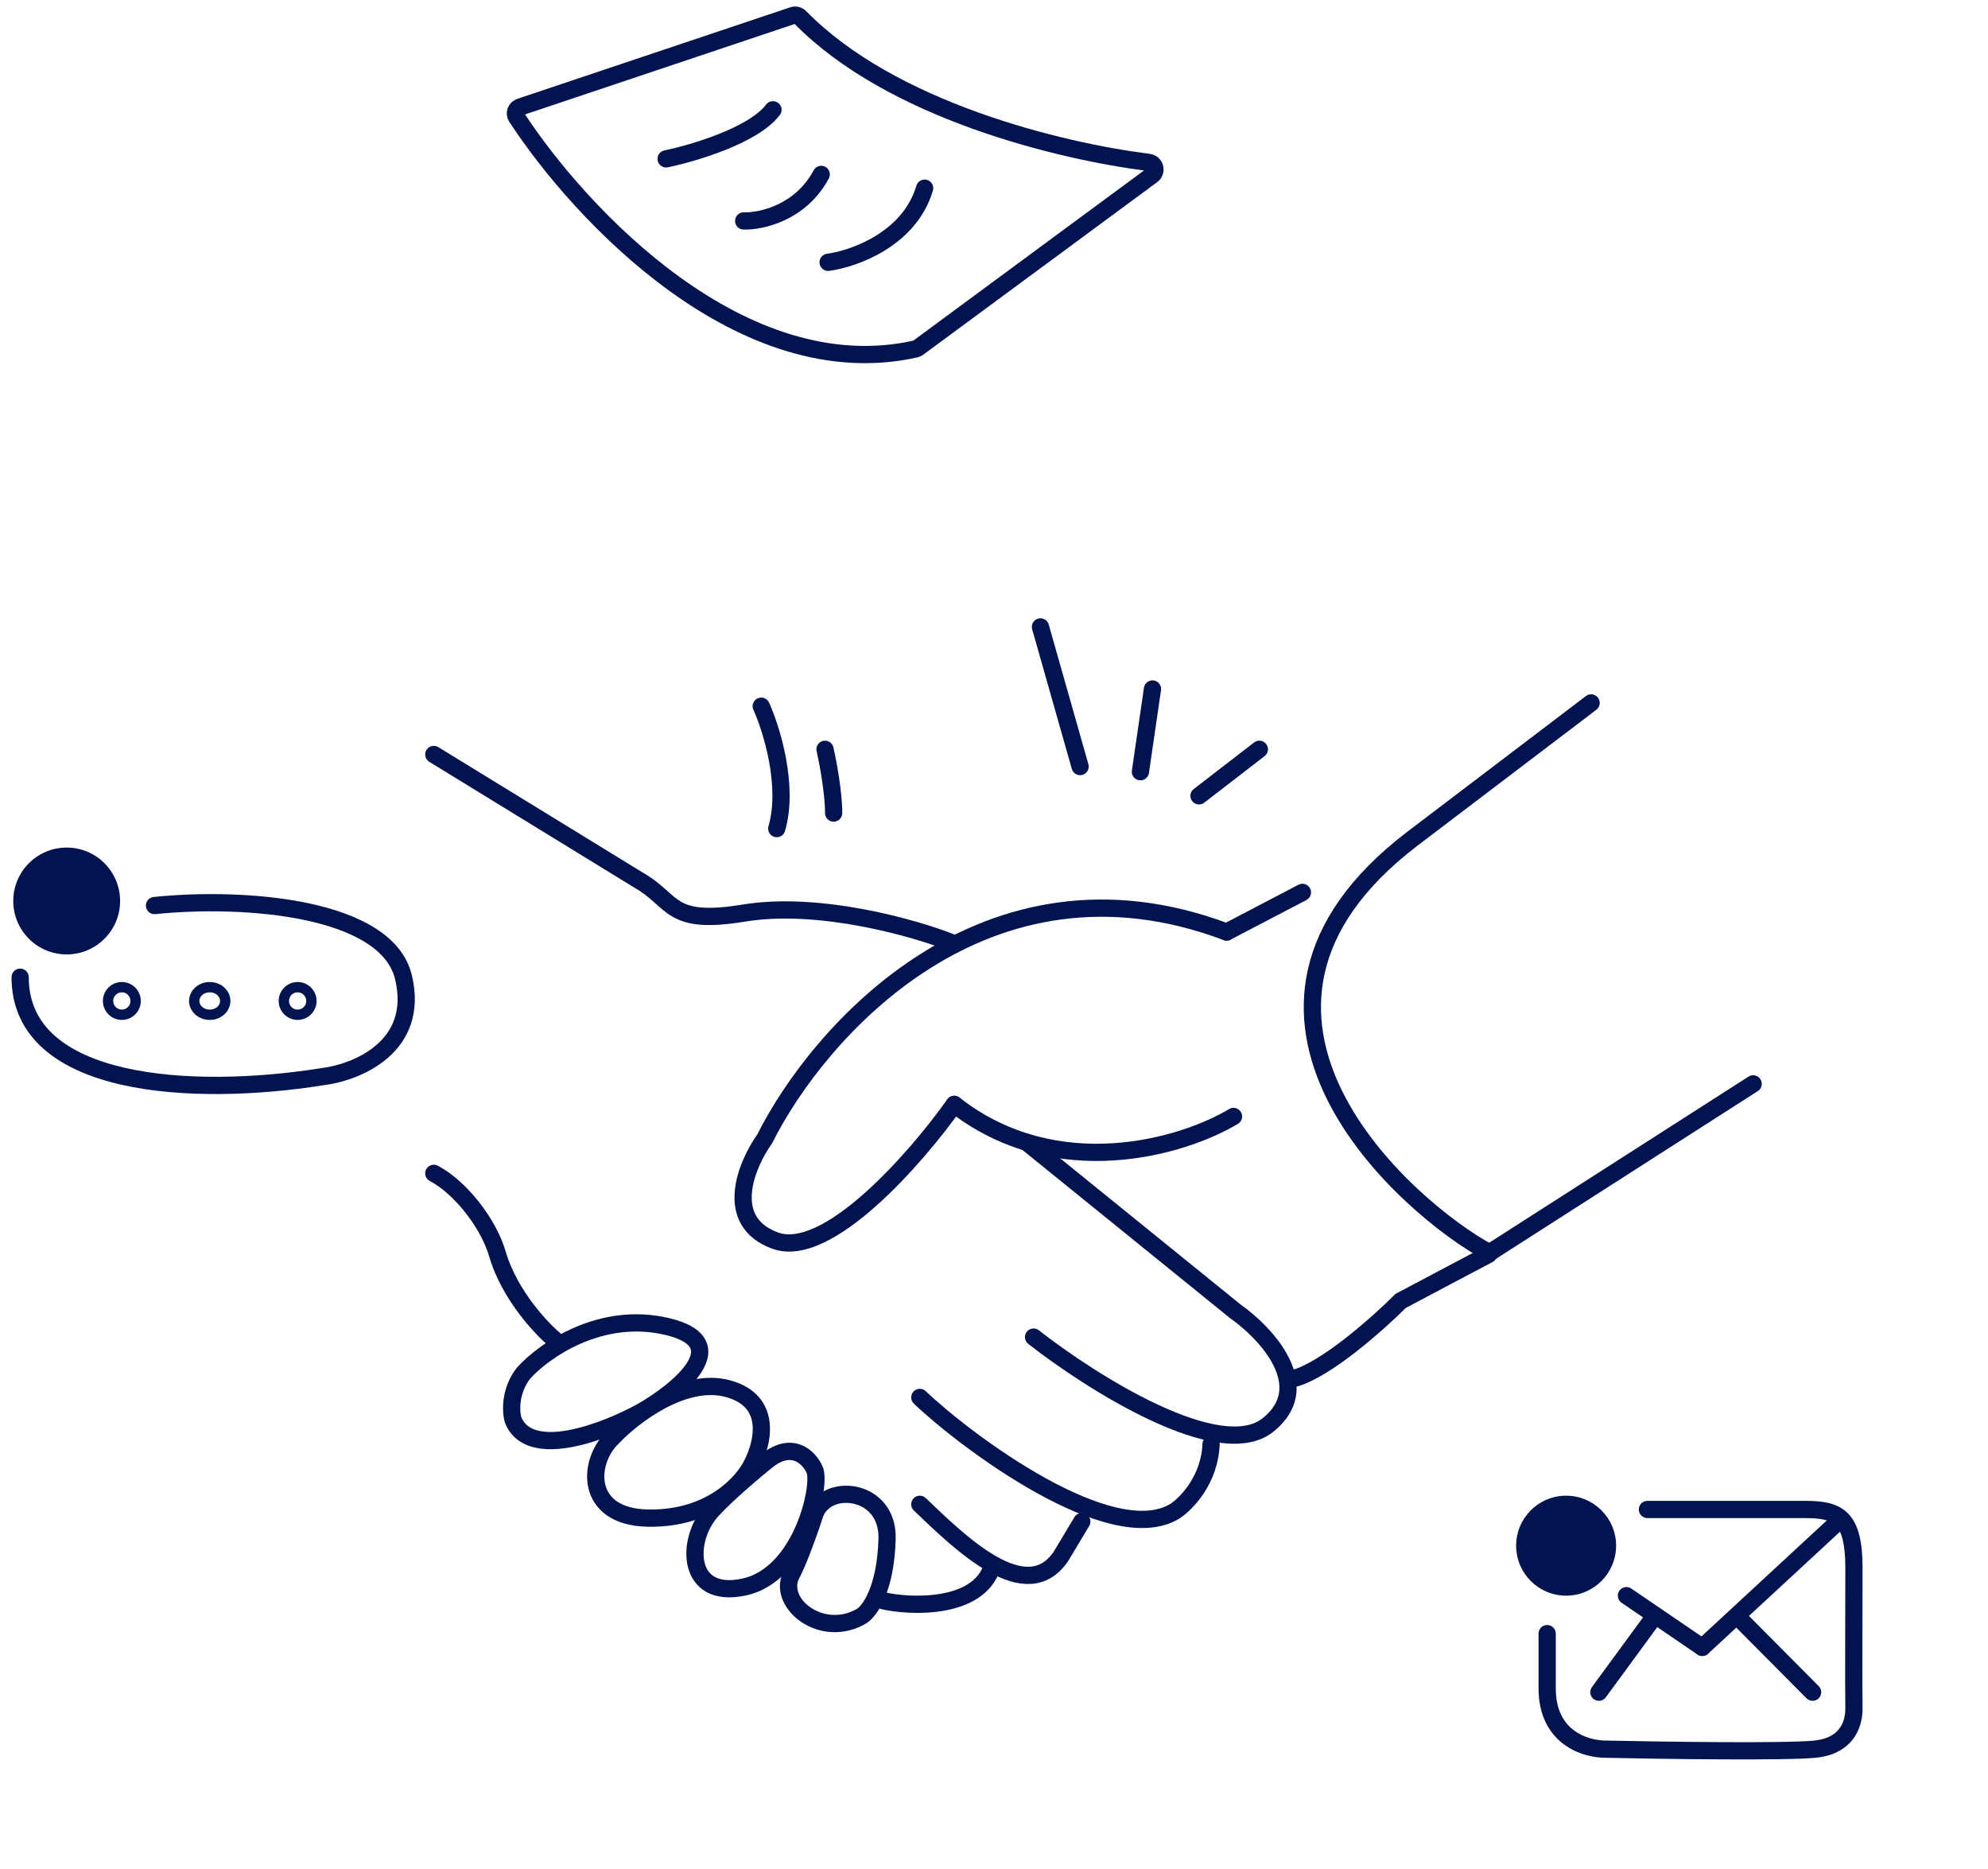 <svg width="150" height="141" viewBox="0 0 150 141" fill="none" xmlns="http://www.w3.org/2000/svg">
<path d="M66.672 120.769C68.536 121.203 73.824 121.498 74.864 118.168" stroke="#021450" stroke-width="1.3" stroke-linecap="round"/>
<path d="M69.403 113.487C72.524 116.478 77.465 121.289 80.066 117.388L81.627 114.787" stroke="#021450" stroke-width="1.3" stroke-linecap="round"/>
<path d="M69.403 105.424C72.957 108.805 83.863 116.92 88.649 114.007C89.516 113.444 91.276 111.64 91.38 108.936" stroke="#021450" stroke-width="1.3" stroke-linecap="round"/>
<path d="M78.386 100.36C78.103 100.139 77.695 100.189 77.473 100.472C77.252 100.755 77.302 101.163 77.585 101.385L78.386 100.36ZM93.2 98.922L92.791 99.427L92.808 99.441L92.826 99.454L93.2 98.922ZM77.875 85.672C77.596 85.446 77.186 85.489 76.96 85.769C76.734 86.048 76.777 86.457 77.056 86.683L77.875 85.672ZM77.585 101.385C79.799 103.116 83.352 105.533 86.83 107.154C88.567 107.964 90.318 108.592 91.893 108.822C93.457 109.051 94.963 108.904 96.077 108.012L95.265 106.997C94.559 107.562 93.491 107.742 92.082 107.536C90.683 107.331 89.062 106.76 87.379 105.976C84.019 104.409 80.55 102.053 78.386 100.36L77.585 101.385ZM96.077 108.012C97.094 107.199 97.644 106.263 97.793 105.263C97.941 104.278 97.69 103.314 97.262 102.45C96.414 100.738 94.79 99.245 93.575 98.39L92.826 99.454C93.952 100.246 95.384 101.588 96.096 103.027C96.449 103.739 96.604 104.429 96.507 105.07C96.414 105.695 96.069 106.354 95.265 106.997L96.077 108.012ZM93.61 98.417L77.875 85.672L77.056 86.683L92.791 99.427L93.61 98.417Z" fill="#021450"/>
<path d="M33.033 87.943C32.715 87.776 32.322 87.898 32.155 88.216C31.988 88.534 32.11 88.927 32.428 89.094L33.033 87.943ZM37.542 94.631L38.166 94.448L37.542 94.631ZM41.7 101.78C41.986 101.998 42.394 101.942 42.611 101.656C42.828 101.37 42.773 100.962 42.487 100.745L41.7 101.78ZM32.428 89.094C33.3 89.552 34.259 90.402 35.093 91.452C35.924 92.499 36.592 93.697 36.918 94.813L38.166 94.448C37.783 93.134 37.021 91.788 36.111 90.643C35.204 89.501 34.112 88.51 33.033 87.943L32.428 89.094ZM36.918 94.813C37.403 96.475 38.318 97.999 39.236 99.203C40.153 100.404 41.103 101.327 41.7 101.78L42.487 100.745C42.001 100.375 41.13 99.542 40.27 98.414C39.411 97.288 38.592 95.907 38.166 94.448L36.918 94.813Z" fill="#021450"/>
<path d="M71.502 71.697C71.835 71.83 72.214 71.668 72.347 71.335C72.48 71.001 72.318 70.623 71.985 70.489L71.502 71.697ZM48.206 66.412L47.866 66.966L47.874 66.971L47.883 66.976L48.206 66.412ZM33.071 56.364C32.764 56.176 32.364 56.272 32.176 56.578C31.988 56.885 32.084 57.285 32.391 57.473L33.071 56.364ZM71.985 70.489C70.644 69.953 68.132 69.155 65.232 68.608C62.336 68.061 59.001 67.755 56.033 68.241L56.243 69.524C58.998 69.073 62.164 69.352 64.991 69.885C67.812 70.418 70.242 71.193 71.502 71.697L71.985 70.489ZM56.033 68.241C53.217 68.701 52.105 68.445 51.377 68.022C50.984 67.792 50.671 67.499 50.225 67.102C49.789 66.715 49.27 66.271 48.528 65.847L47.883 66.976C48.507 67.332 48.946 67.705 49.36 68.073C49.764 68.432 50.19 68.835 50.723 69.145C51.849 69.801 53.337 70 56.243 69.524L56.033 68.241ZM48.546 65.857L33.071 56.364L32.391 57.473L47.866 66.966L48.546 65.857Z" fill="#021450"/>
<path d="M92.55 70.313L98.272 67.322M97.622 103.994C100.015 103.37 103.994 99.833 105.684 98.142L112.317 94.631" stroke="#021450" stroke-width="1.3" stroke-linecap="round"/>
<path d="M93.07 84.227C89.256 86.525 79.702 89.351 72.003 83.317" stroke="#021450" stroke-width="1.3" stroke-linecap="round"/>
<path d="M72.534 83.693C72.741 83.4 72.672 82.995 72.38 82.787C72.087 82.579 71.681 82.648 71.473 82.941L72.534 83.693ZM57.699 85.918L58.228 86.295L58.258 86.254L58.28 86.209L57.699 85.918ZM92.321 70.921C92.657 71.048 93.032 70.878 93.158 70.542C93.285 70.206 93.115 69.831 92.779 69.704L92.321 70.921ZM71.473 82.941C70.061 84.93 67.7 87.822 65.219 90.025C63.977 91.129 62.731 92.036 61.58 92.578C60.419 93.126 59.455 93.257 58.704 92.98L58.254 94.2C59.48 94.652 60.837 94.367 62.135 93.754C63.444 93.137 64.795 92.141 66.082 90.998C68.66 88.709 71.085 85.735 72.534 83.693L71.473 82.941ZM58.704 92.98C57.832 92.659 57.335 92.208 57.057 91.726C56.774 91.237 56.679 90.648 56.734 89.994C56.846 88.663 57.57 87.22 58.228 86.295L57.169 85.541C56.44 86.566 55.577 88.231 55.438 89.885C55.367 90.723 55.48 91.596 55.931 92.376C56.386 93.165 57.148 93.793 58.254 94.2L58.704 92.98ZM58.28 86.209C60.254 82.26 64.343 76.742 70.156 73.066C75.944 69.407 83.436 67.57 92.321 70.921L92.779 69.704C83.458 66.189 75.54 68.124 69.461 71.967C63.408 75.795 59.174 81.513 57.117 85.627L58.28 86.209Z" fill="#021450"/>
<path d="M64.981 121.94L64.659 121.375L64.981 121.94ZM61.47 114.267L60.851 114.067L61.47 114.267ZM59.655 118.915L59.083 118.608L59.07 118.632L59.059 118.657L59.655 118.915ZM65.304 122.504C65.781 122.231 66.317 121.584 66.743 120.581C67.18 119.555 67.528 118.095 67.582 116.105L66.282 116.07C66.232 117.929 65.908 119.222 65.547 120.073C65.175 120.946 64.788 121.301 64.659 121.375L65.304 122.504ZM67.582 116.105C67.643 113.844 66.238 112.517 64.68 112.172C63.2 111.845 61.389 112.403 60.851 114.067L62.089 114.467C62.349 113.661 63.32 113.204 64.399 113.442C65.398 113.663 66.325 114.482 66.282 116.07L67.582 116.105ZM59.059 118.657C58.424 120.121 59.291 121.602 60.51 122.398C61.768 123.221 63.591 123.483 65.304 122.504L64.659 121.375C63.413 122.087 62.115 121.894 61.221 121.31C60.287 120.7 59.97 119.824 60.252 119.174L59.059 118.657ZM60.851 114.067C60.506 115.135 59.68 117.496 59.083 118.608L60.228 119.223C60.889 117.992 61.748 115.522 62.089 114.467L60.851 114.067Z" fill="#021450"/>
<path d="M53.667 114.007L53.18 113.577H53.18L53.667 114.007ZM61.47 110.886L60.875 111.148L61.47 110.886ZM53.18 113.577C52.087 114.816 51.527 116.694 51.902 118.205C52.095 118.983 52.546 119.69 53.324 120.112C54.091 120.529 55.085 120.62 56.274 120.365L56.002 119.093C55.007 119.306 54.355 119.192 53.945 118.969C53.545 118.752 53.286 118.384 53.164 117.892C52.908 116.86 53.297 115.409 54.155 114.437L53.18 113.577ZM56.274 120.365C58.768 119.83 60.351 117.671 61.231 115.656C61.679 114.632 61.967 113.599 62.11 112.736C62.181 112.305 62.218 111.905 62.218 111.563C62.218 111.241 62.185 110.897 62.065 110.624L60.875 111.148C60.874 111.146 60.877 111.154 60.883 111.174C60.888 111.195 60.894 111.223 60.899 111.261C60.91 111.337 60.917 111.438 60.918 111.564C60.918 111.818 60.89 112.144 60.827 112.524C60.701 113.282 60.444 114.211 60.04 115.135C59.218 117.015 57.878 118.691 56.002 119.093L56.274 120.365ZM62.065 110.624C61.829 110.087 61.313 109.362 60.491 109.025C59.605 108.66 58.544 108.816 57.419 109.731L58.239 110.74C59.09 110.048 59.654 110.086 59.997 110.227C60.404 110.395 60.721 110.799 60.875 111.148L62.065 110.624ZM57.419 109.731C55.433 111.345 53.841 112.828 53.18 113.577L54.155 114.437C54.744 113.77 56.271 112.34 58.239 110.74L57.419 109.731Z" fill="#021450"/>
<path d="M46.255 108.415L46.699 108.891L46.713 108.877L46.727 108.862L46.255 108.415ZM56.788 110.366L56.207 110.075L56.202 110.086L56.197 110.097L56.788 110.366ZM45.811 107.94C44.69 108.987 44.041 110.718 44.396 112.261C44.577 113.051 45.023 113.783 45.783 114.317C46.535 114.845 47.553 115.15 48.842 115.178L48.87 113.877C47.765 113.853 47.018 113.595 46.53 113.252C46.049 112.915 45.777 112.467 45.663 111.97C45.426 110.938 45.869 109.665 46.699 108.891L45.811 107.94ZM48.842 115.178C53.917 115.288 56.636 112.274 57.38 110.635L56.197 110.097C55.641 111.319 53.365 113.975 48.87 113.877L48.842 115.178ZM57.37 110.657C57.788 109.821 58.224 108.522 58.064 107.255C57.983 106.608 57.744 105.957 57.257 105.397C56.771 104.838 56.074 104.41 55.144 104.148L54.792 105.4C55.526 105.607 55.986 105.917 56.276 106.25C56.565 106.583 56.719 106.979 56.774 107.417C56.888 108.322 56.569 109.35 56.207 110.075L57.37 110.657ZM55.144 104.148C53.245 103.614 51.262 104.208 49.629 105.067C47.983 105.932 46.582 107.124 45.783 107.969L46.727 108.862C47.446 108.103 48.736 107.006 50.235 106.218C51.746 105.423 53.362 104.998 54.792 105.4L55.144 104.148Z" fill="#021450"/>
<path d="M39.493 103.603L39.009 103.169L38.992 103.187L38.977 103.207L39.493 103.603ZM48.466 106.464L48.781 107.033L48.791 107.027L48.466 106.464ZM38.712 107.115L38.087 107.293L38.096 107.325L38.109 107.356L38.712 107.115ZM39.977 104.038C41.413 102.437 45.493 99.556 50.262 100.724L50.571 99.461C45.144 98.132 40.607 101.389 39.009 103.169L39.977 104.038ZM50.262 100.724C51.489 101.024 51.935 101.417 52.074 101.686C52.191 101.914 52.183 102.258 51.843 102.799C51.509 103.329 50.937 103.906 50.249 104.462C49.568 105.012 48.81 105.514 48.14 105.902L48.791 107.027C49.508 106.613 50.325 106.073 51.066 105.473C51.801 104.88 52.499 104.198 52.943 103.491C53.381 102.796 53.659 101.925 53.23 101.092C52.824 100.3 51.893 99.784 50.571 99.461L50.262 100.724ZM48.15 105.896C46.818 106.636 44.76 107.544 42.913 107.89C41.987 108.063 41.173 108.083 40.547 107.915C39.952 107.755 39.54 107.433 39.316 106.873L38.109 107.356C38.509 108.357 39.287 108.923 40.21 109.171C41.104 109.411 42.138 109.358 43.153 109.168C45.188 108.787 47.382 107.81 48.781 107.033L48.15 105.896ZM39.338 106.936C39.206 106.476 39.123 105.151 40.008 104L38.977 103.207C37.782 104.761 37.872 106.54 38.087 107.293L39.338 106.936Z" fill="#021450"/>
<path d="M57.438 53.277C58.219 55.011 59.545 59.285 58.609 62.51" stroke="#021450" stroke-width="1.3" stroke-linecap="round"/>
<path d="M62.25 56.528C62.467 57.482 62.901 59.779 62.901 61.34" stroke="#021450" stroke-width="1.3" stroke-linecap="round"/>
<path d="M78.505 47.295L81.496 57.829" stroke="#021450" stroke-width="1.3" stroke-linecap="round"/>
<path d="M86.958 51.977L86.048 58.219" stroke="#021450" stroke-width="1.3" stroke-linecap="round"/>
<path d="M95.021 56.528L90.469 60.039" stroke="#021450" stroke-width="1.3" stroke-linecap="round"/>
<circle cx="5.031" cy="67.972" r="4.031" fill="#021450"/>
<path d="M11.59 67.67C11.233 67.706 10.973 68.026 11.01 68.383C11.047 68.74 11.366 69 11.724 68.963L11.59 67.67ZM24.305 81.23L24.228 80.584L24.215 80.586L24.203 80.588L24.305 81.23ZM2.17 73.72C2.17 73.361 1.879 73.07 1.52 73.07C1.161 73.07 0.87 73.361 0.87 73.72H2.17ZM11.724 68.963C15.087 68.617 19.396 68.651 22.998 69.413C24.8 69.794 26.388 70.349 27.587 71.102C28.781 71.852 29.546 72.768 29.81 73.871L31.075 73.568C30.707 72.034 29.66 70.868 28.279 70.001C26.902 69.136 25.151 68.539 23.267 68.14C19.498 67.344 15.047 67.314 11.59 67.67L11.724 68.963ZM29.81 73.871C30.102 75.087 30.034 76.07 29.763 76.867C29.492 77.666 29.002 78.318 28.389 78.846C27.145 79.916 25.431 80.441 24.228 80.584L24.381 81.876C25.751 81.713 27.738 81.121 29.237 79.831C29.994 79.18 30.636 78.341 30.994 77.285C31.354 76.227 31.416 74.991 31.075 73.568L29.81 73.871ZM24.203 80.588C19.346 81.359 13.743 81.555 9.385 80.55C7.206 80.048 5.393 79.259 4.134 78.142C2.897 77.044 2.17 75.61 2.17 73.72H0.87C0.87 75.997 1.767 77.78 3.271 79.115C4.754 80.43 6.8 81.289 9.093 81.818C13.678 82.874 19.467 82.657 24.407 81.872L24.203 80.588Z" fill="#021450"/>
<circle cx="9.193" cy="75.514" r="1.04" stroke="#021450" stroke-width="0.78"/>
<path d="M16.995 75.514C16.995 76.058 16.504 76.555 15.825 76.555C15.146 76.555 14.655 76.058 14.655 75.514C14.655 74.971 15.146 74.474 15.825 74.474C16.504 74.474 16.995 74.971 16.995 75.514Z" stroke="#021450" stroke-width="0.78"/>
<circle cx="22.457" cy="75.514" r="1.04" stroke="#021450" stroke-width="0.78"/>
<circle cx="118.168" cy="116.608" r="3.771" fill="#021450"/>
<path d="M124.3 113.227C123.941 113.227 123.65 113.518 123.65 113.877C123.65 114.236 123.941 114.527 124.3 114.527V113.227ZM136.196 113.877V114.527V113.877ZM139.885 128.84L139.235 128.85L139.885 128.84ZM121.165 131.961L121.178 131.311H121.165V131.961ZM116.738 127.371L117.388 127.371V127.371H116.738ZM117.388 123.24C117.388 122.881 117.097 122.59 116.738 122.59C116.379 122.59 116.088 122.881 116.088 123.24H117.388ZM124.3 114.527C125.436 114.527 127.657 114.527 129.953 114.527C132.25 114.527 134.667 114.527 136.196 114.527V113.227C134.667 113.227 132.25 113.227 129.953 113.227C127.657 113.227 125.436 113.227 124.3 113.227V114.527ZM136.196 114.527C137.444 114.527 138.107 114.681 138.512 115.091C138.927 115.512 139.235 116.374 139.235 118.283H140.535C140.535 116.337 140.244 114.996 139.438 114.178C138.62 113.348 137.438 113.227 136.196 113.227V114.527ZM139.235 118.283C139.235 122.019 139.204 126.885 139.235 128.85L140.535 128.83C140.505 126.878 140.535 122.04 140.535 118.283H139.235ZM139.235 128.85C139.244 129.435 139.102 130.002 138.763 130.434C138.437 130.851 137.869 131.218 136.872 131.314L136.996 132.609C138.286 132.484 139.205 131.979 139.787 131.235C140.358 130.506 140.548 129.622 140.535 128.83L139.235 128.85ZM136.872 131.314C134.634 131.53 125.507 131.404 121.178 131.311L121.151 132.611C125.429 132.703 134.661 132.834 136.996 132.609L136.872 131.314ZM121.165 131.311C120.467 131.311 119.51 131.11 118.744 130.529C118.01 129.973 117.388 129.022 117.388 127.371L116.088 127.371C116.088 129.404 116.88 130.749 117.959 131.566C119.007 132.36 120.263 132.612 121.165 132.612V131.311ZM117.388 127.371V123.24H116.088V127.371H117.388Z" fill="#021450"/>
<path d="M122.72 120.379L128.442 124.281" stroke="#021450" stroke-width="1.3" stroke-linecap="round"/>
<path d="M128.442 124.28L138.845 114.657" stroke="#021450" stroke-width="1.3" stroke-linecap="round"/>
<path d="M120.639 127.662L124.834 121.94M131.079 121.94L136.765 127.662" stroke="#021450" stroke-width="1.3" stroke-linecap="round"/>
<path d="M120.055 53.029L106.531 63.302C89.365 76.436 106.14 91.175 112.383 94.512L132.279 81.768" stroke="#021450" stroke-width="1.3" stroke-linecap="round"/>
<path d="M62.484 19.789C64.434 19.529 68.622 18.047 69.766 14.197" stroke="#021450" stroke-width="1.3" stroke-linecap="round"/>
<path d="M56.112 16.668C57.412 16.711 60.403 16.07 61.964 13.157" stroke="#021450" stroke-width="1.3" stroke-linecap="round"/>
<path d="M50.26 11.986C52.341 11.554 56.866 10.209 58.323 8.282" stroke="#021450" stroke-width="1.3" stroke-linecap="round"/>
<path d="M69.076 26.329C56 29.248 43.808 16.23 38.971 8.835C38.786 8.553 38.923 8.179 39.243 8.072L59.828 1.169C60.02 1.104 60.231 1.157 60.373 1.302C67.227 8.318 79.962 11.409 86.675 12.253C87.149 12.313 87.316 12.93 86.931 13.214L69.27 26.241C69.212 26.283 69.146 26.314 69.076 26.329Z" stroke="#021450" stroke-width="1.3" stroke-linecap="round"/>
</svg>
